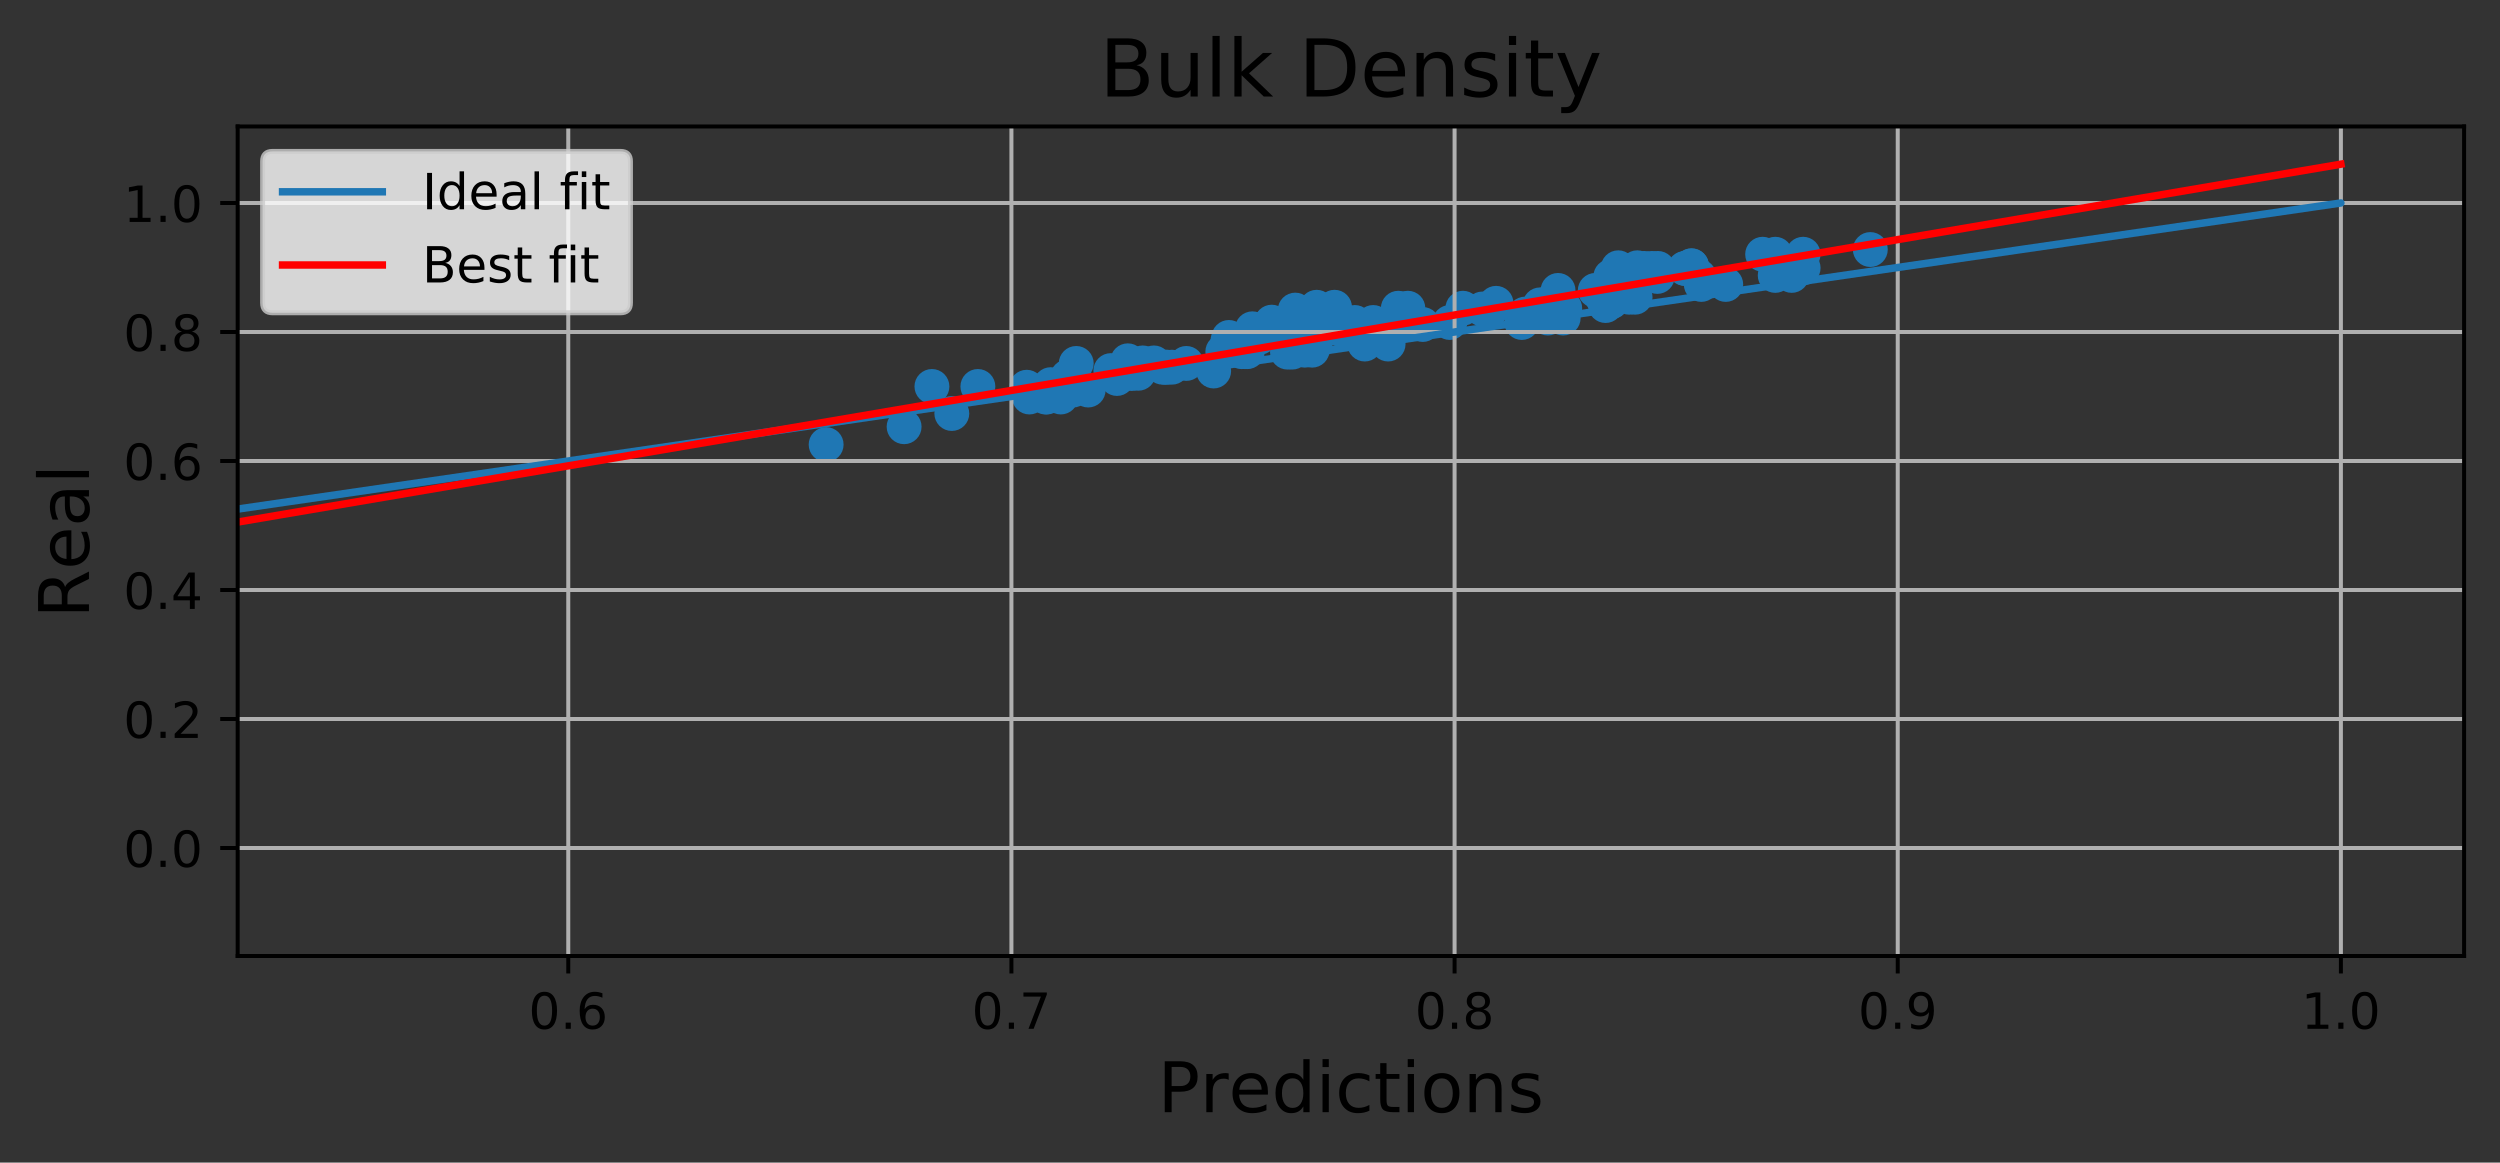 <?xml version="1.0" encoding="utf-8" standalone="no"?>
<!DOCTYPE svg PUBLIC "-//W3C//DTD SVG 1.1//EN"
  "http://www.w3.org/Graphics/SVG/1.1/DTD/svg11.dtd">
<!-- Created with matplotlib (https://matplotlib.org/) -->
<svg height="233.105pt" version="1.1" viewBox="0 0 501.252 233.105" width="501.252pt" xmlns="http://www.w3.org/2000/svg" xmlns:xlink="http://www.w3.org/1999/xlink">
 <rect x="0" y="0" width="501.252" height="233.105" fill="#333333" stroke="none"/>
 <defs>
  <style type="text/css">
*{stroke-linecap:butt;stroke-linejoin:round;}
  </style>
 </defs>
 <g id="figure_1">
  <g id="patch_1">
   <path d="M 0 233.105 
L 501.252 233.105 
L 501.252 0 
L 0 0 
z
" style="fill:none;"/>
  </g>
  <g id="axes_1">
   <g id="patch_2">
    <path d="M 47.653 191.678 
L 494.053 191.678 
L 494.053 25.358 
L 47.653 25.358 
z
" style="fill:none;"/>
   </g>
   <g id="PathCollection_1">
    <defs>
     <path d="M 0 3 
C 0.796 3 1.559 2.684 2.121 2.121 
C 2.684 1.559 3 0.796 3 0 
C 3 -0.796 2.684 -1.559 2.121 -2.121 
C 1.559 -2.684 0.796 -3 0 -3 
C -0.796 -3 -1.559 -2.684 -2.121 -2.121 
C -2.684 -1.559 -3 -0.796 -3 0 
C -3 0.796 -2.684 1.559 -2.121 2.121 
C -1.559 2.684 -0.796 3 0 3 
z
" id="m440d528633" style="stroke:#1f77b4;"/>
    </defs>
    <g clip-path="url(#p8d1f89fdf1)">
     <use style="fill:#1f77b4;stroke:#1f77b4;" x="361.527" xlink:href="#m440d528633" y="53.719"/>
     <use style="fill:#1f77b4;stroke:#1f77b4;" x="321.918" xlink:href="#m440d528633" y="61.259"/>
     <use style="fill:#1f77b4;stroke:#1f77b4;" x="245.177" xlink:href="#m440d528633" y="70.505"/>
     <use style="fill:#1f77b4;stroke:#1f77b4;" x="323.002" xlink:href="#m440d528633" y="60.47"/>
     <use style="fill:#1f77b4;stroke:#1f77b4;" x="353.412" xlink:href="#m440d528633" y="50.978"/>
     <use style="fill:#1f77b4;stroke:#1f77b4;" x="258.141" xlink:href="#m440d528633" y="70.596"/>
     <use style="fill:#1f77b4;stroke:#1f77b4;" x="319.852" xlink:href="#m440d528633" y="58.233"/>
     <use style="fill:#1f77b4;stroke:#1f77b4;" x="332.291" xlink:href="#m440d528633" y="55.426"/>
     <use style="fill:#1f77b4;stroke:#1f77b4;" x="209.359" xlink:href="#m440d528633" y="78.135"/>
     <use style="fill:#1f77b4;stroke:#1f77b4;" x="324.464" xlink:href="#m440d528633" y="53.693"/>
     <use style="fill:#1f77b4;stroke:#1f77b4;" x="279.629" xlink:href="#m440d528633" y="64.66"/>
     <use style="fill:#1f77b4;stroke:#1f77b4;" x="250.071" xlink:href="#m440d528633" y="70.505"/>
     <use style="fill:#1f77b4;stroke:#1f77b4;" x="355.949" xlink:href="#m440d528633" y="50.978"/>
     <use style="fill:#1f77b4;stroke:#1f77b4;" x="305.771" xlink:href="#m440d528633" y="62.979"/>
     <use style="fill:#1f77b4;stroke:#1f77b4;" x="279.037" xlink:href="#m440d528633" y="66.393"/>
     <use style="fill:#1f77b4;stroke:#1f77b4;" x="209.89" xlink:href="#m440d528633" y="79.597"/>
     <use style="fill:#1f77b4;stroke:#1f77b4;" x="212.696" xlink:href="#m440d528633" y="79.597"/>
     <use style="fill:#1f77b4;stroke:#1f77b4;" x="285.258" xlink:href="#m440d528633" y="65.061"/>
     <use style="fill:#1f77b4;stroke:#1f77b4;" x="165.641" xlink:href="#m440d528633" y="89.141"/>
     <use style="fill:#1f77b4;stroke:#1f77b4;" x="339.145" xlink:href="#m440d528633" y="53.305"/>
     <use style="fill:#1f77b4;stroke:#1f77b4;" x="309.472" xlink:href="#m440d528633" y="61.129"/>
     <use style="fill:#1f77b4;stroke:#1f77b4;" x="275.333" xlink:href="#m440d528633" y="64.66"/>
     <use style="fill:#1f77b4;stroke:#1f77b4;" x="233.608" xlink:href="#m440d528633" y="73.622"/>
     <use style="fill:#1f77b4;stroke:#1f77b4;" x="260.465" xlink:href="#m440d528633" y="64.595"/>
     <use style="fill:#1f77b4;stroke:#1f77b4;" x="213.77" xlink:href="#m440d528633" y="77.127"/>
     <use style="fill:#1f77b4;stroke:#1f77b4;" x="254.212" xlink:href="#m440d528633" y="65.423"/>
     <use style="fill:#1f77b4;stroke:#1f77b4;" x="269.473" xlink:href="#m440d528633" y="65.927"/>
     <use style="fill:#1f77b4;stroke:#1f77b4;" x="337.986" xlink:href="#m440d528633" y="53.823"/>
     <use style="fill:#1f77b4;stroke:#1f77b4;" x="337.79" xlink:href="#m440d528633" y="53.823"/>
     <use style="fill:#1f77b4;stroke:#1f77b4;" x="214.598" xlink:href="#m440d528633" y="78.2"/>
     <use style="fill:#1f77b4;stroke:#1f77b4;" x="355.933" xlink:href="#m440d528633" y="55.219"/>
     <use style="fill:#1f77b4;stroke:#1f77b4;" x="276.163" xlink:href="#m440d528633" y="66.393"/>
     <use style="fill:#1f77b4;stroke:#1f77b4;" x="361.521" xlink:href="#m440d528633" y="50.978"/>
     <use style="fill:#1f77b4;stroke:#1f77b4;" x="340.649" xlink:href="#m440d528633" y="55.426"/>
     <use style="fill:#1f77b4;stroke:#1f77b4;" x="321.221" xlink:href="#m440d528633" y="59.59"/>
     <use style="fill:#1f77b4;stroke:#1f77b4;" x="246.191" xlink:href="#m440d528633" y="68.384"/>
     <use style="fill:#1f77b4;stroke:#1f77b4;" x="234.004" xlink:href="#m440d528633" y="73.622"/>
     <use style="fill:#1f77b4;stroke:#1f77b4;" x="251.113" xlink:href="#m440d528633" y="65.927"/>
     <use style="fill:#1f77b4;stroke:#1f77b4;" x="275.045" xlink:href="#m440d528633" y="67.66"/>
     <use style="fill:#1f77b4;stroke:#1f77b4;" x="322.801" xlink:href="#m440d528633" y="58.233"/>
     <use style="fill:#1f77b4;stroke:#1f77b4;" x="271.635" xlink:href="#m440d528633" y="64.66"/>
     <use style="fill:#1f77b4;stroke:#1f77b4;" x="299.017" xlink:href="#m440d528633" y="61.957"/>
     <use style="fill:#1f77b4;stroke:#1f77b4;" x="267.577" xlink:href="#m440d528633" y="61.608"/>
     <use style="fill:#1f77b4;stroke:#1f77b4;" x="308.784" xlink:href="#m440d528633" y="61.129"/>
     <use style="fill:#1f77b4;stroke:#1f77b4;" x="264.816" xlink:href="#m440d528633" y="64.595"/>
     <use style="fill:#1f77b4;stroke:#1f77b4;" x="332.416" xlink:href="#m440d528633" y="53.823"/>
     <use style="fill:#1f77b4;stroke:#1f77b4;" x="339.15" xlink:href="#m440d528633" y="53.305"/>
     <use style="fill:#1f77b4;stroke:#1f77b4;" x="228.236" xlink:href="#m440d528633" y="74.838"/>
     <use style="fill:#1f77b4;stroke:#1f77b4;" x="253.875" xlink:href="#m440d528633" y="65.927"/>
     <use style="fill:#1f77b4;stroke:#1f77b4;" x="328.276" xlink:href="#m440d528633" y="53.693"/>
     <use style="fill:#1f77b4;stroke:#1f77b4;" x="323.151" xlink:href="#m440d528633" y="60.47"/>
     <use style="fill:#1f77b4;stroke:#1f77b4;" x="259.695" xlink:href="#m440d528633" y="62.177"/>
     <use style="fill:#1f77b4;stroke:#1f77b4;" x="226.135" xlink:href="#m440d528633" y="72.342"/>
     <use style="fill:#1f77b4;stroke:#1f77b4;" x="196.066" xlink:href="#m440d528633" y="77.489"/>
     <use style="fill:#1f77b4;stroke:#1f77b4;" x="259.102" xlink:href="#m440d528633" y="70.596"/>
     <use style="fill:#1f77b4;stroke:#1f77b4;" x="322.973" xlink:href="#m440d528633" y="55.426"/>
     <use style="fill:#1f77b4;stroke:#1f77b4;" x="268.344" xlink:href="#m440d528633" y="65.927"/>
     <use style="fill:#1f77b4;stroke:#1f77b4;" x="215.149" xlink:href="#m440d528633" y="78.2"/>
     <use style="fill:#1f77b4;stroke:#1f77b4;" x="325.15" xlink:href="#m440d528633" y="55.426"/>
     <use style="fill:#1f77b4;stroke:#1f77b4;" x="252.537" xlink:href="#m440d528633" y="67.634"/>
     <use style="fill:#1f77b4;stroke:#1f77b4;" x="215.786" xlink:href="#m440d528633" y="72.872"/>
     <use style="fill:#1f77b4;stroke:#1f77b4;" x="313.728" xlink:href="#m440d528633" y="61.802"/>
     <use style="fill:#1f77b4;stroke:#1f77b4;" x="223.953" xlink:href="#m440d528633" y="75.885"/>
     <use style="fill:#1f77b4;stroke:#1f77b4;" x="276.741" xlink:href="#m440d528633" y="67.272"/>
     <use style="fill:#1f77b4;stroke:#1f77b4;" x="346.01" xlink:href="#m440d528633" y="57.03"/>
     <use style="fill:#1f77b4;stroke:#1f77b4;" x="274.784" xlink:href="#m440d528633" y="67.272"/>
     <use style="fill:#1f77b4;stroke:#1f77b4;" x="190.84" xlink:href="#m440d528633" y="82.907"/>
     <use style="fill:#1f77b4;stroke:#1f77b4;" x="210.668" xlink:href="#m440d528633" y="77.127"/>
     <use style="fill:#1f77b4;stroke:#1f77b4;" x="261.601" xlink:href="#m440d528633" y="70.208"/>
     <use style="fill:#1f77b4;stroke:#1f77b4;" x="222.723" xlink:href="#m440d528633" y="74.307"/>
     <use style="fill:#1f77b4;stroke:#1f77b4;" x="299.961" xlink:href="#m440d528633" y="60.819"/>
     <use style="fill:#1f77b4;stroke:#1f77b4;" x="214.079" xlink:href="#m440d528633" y="75.549"/>
     <use style="fill:#1f77b4;stroke:#1f77b4;" x="282.277" xlink:href="#m440d528633" y="61.802"/>
     <use style="fill:#1f77b4;stroke:#1f77b4;" x="309.84" xlink:href="#m440d528633" y="62.979"/>
     <use style="fill:#1f77b4;stroke:#1f77b4;" x="264.802" xlink:href="#m440d528633" y="65.423"/>
     <use style="fill:#1f77b4;stroke:#1f77b4;" x="257.377" xlink:href="#m440d528633" y="65.423"/>
     <use style="fill:#1f77b4;stroke:#1f77b4;" x="280.364" xlink:href="#m440d528633" y="61.802"/>
     <use style="fill:#1f77b4;stroke:#1f77b4;" x="327.834" xlink:href="#m440d528633" y="59.59"/>
     <use style="fill:#1f77b4;stroke:#1f77b4;" x="278.314" xlink:href="#m440d528633" y="68.979"/>
     <use style="fill:#1f77b4;stroke:#1f77b4;" x="263.99" xlink:href="#m440d528633" y="61.608"/>
     <use style="fill:#1f77b4;stroke:#1f77b4;" x="338.818" xlink:href="#m440d528633" y="53.823"/>
     <use style="fill:#1f77b4;stroke:#1f77b4;" x="249.626" xlink:href="#m440d528633" y="70.505"/>
     <use style="fill:#1f77b4;stroke:#1f77b4;" x="263.273" xlink:href="#m440d528633" y="69.484"/>
     <use style="fill:#1f77b4;stroke:#1f77b4;" x="290.678" xlink:href="#m440d528633" y="64.66"/>
     <use style="fill:#1f77b4;stroke:#1f77b4;" x="218.18" xlink:href="#m440d528633" y="78.2"/>
     <use style="fill:#1f77b4;stroke:#1f77b4;" x="374.999" xlink:href="#m440d528633" y="50.033"/>
     <use style="fill:#1f77b4;stroke:#1f77b4;" x="297.203" xlink:href="#m440d528633" y="61.957"/>
     <use style="fill:#1f77b4;stroke:#1f77b4;" x="273.346" xlink:href="#m440d528633" y="65.927"/>
     <use style="fill:#1f77b4;stroke:#1f77b4;" x="293.31" xlink:href="#m440d528633" y="61.802"/>
     <use style="fill:#1f77b4;stroke:#1f77b4;" x="310.352" xlink:href="#m440d528633" y="63.768"/>
     <use style="fill:#1f77b4;stroke:#1f77b4;" x="181.274" xlink:href="#m440d528633" y="85.558"/>
     <use style="fill:#1f77b4;stroke:#1f77b4;" x="234.966" xlink:href="#m440d528633" y="73.622"/>
     <use style="fill:#1f77b4;stroke:#1f77b4;" x="233.094" xlink:href="#m440d528633" y="73.622"/>
     <use style="fill:#1f77b4;stroke:#1f77b4;" x="273.638" xlink:href="#m440d528633" y="68.979"/>
     <use style="fill:#1f77b4;stroke:#1f77b4;" x="254.986" xlink:href="#m440d528633" y="64.595"/>
     <use style="fill:#1f77b4;stroke:#1f77b4;" x="186.853" xlink:href="#m440d528633" y="77.489"/>
     <use style="fill:#1f77b4;stroke:#1f77b4;" x="359.237" xlink:href="#m440d528633" y="55.219"/>
     <use style="fill:#1f77b4;stroke:#1f77b4;" x="231.358" xlink:href="#m440d528633" y="72.768"/>
     <use style="fill:#1f77b4;stroke:#1f77b4;" x="325.656" xlink:href="#m440d528633" y="57.715"/>
     <use style="fill:#1f77b4;stroke:#1f77b4;" x="331.198" xlink:href="#m440d528633" y="53.823"/>
     <use style="fill:#1f77b4;stroke:#1f77b4;" x="263.695" xlink:href="#m440d528633" y="69.005"/>
     <use style="fill:#1f77b4;stroke:#1f77b4;" x="246.4" xlink:href="#m440d528633" y="67.66"/>
     <use style="fill:#1f77b4;stroke:#1f77b4;" x="313.416" xlink:href="#m440d528633" y="63.768"/>
     <use style="fill:#1f77b4;stroke:#1f77b4;" x="237.857" xlink:href="#m440d528633" y="72.872"/>
     <use style="fill:#1f77b4;stroke:#1f77b4;" x="229.12" xlink:href="#m440d528633" y="72.768"/>
     <use style="fill:#1f77b4;stroke:#1f77b4;" x="214.373" xlink:href="#m440d528633" y="75.549"/>
     <use style="fill:#1f77b4;stroke:#1f77b4;" x="263.083" xlink:href="#m440d528633" y="70.208"/>
     <use style="fill:#1f77b4;stroke:#1f77b4;" x="209.621" xlink:href="#m440d528633" y="79.597"/>
     <use style="fill:#1f77b4;stroke:#1f77b4;" x="305.126" xlink:href="#m440d528633" y="64.66"/>
     <use style="fill:#1f77b4;stroke:#1f77b4;" x="312.391" xlink:href="#m440d528633" y="58.233"/>
     <use style="fill:#1f77b4;stroke:#1f77b4;" x="205.856" xlink:href="#m440d528633" y="77.644"/>
     <use style="fill:#1f77b4;stroke:#1f77b4;" x="341.11" xlink:href="#m440d528633" y="57.03"/>
     <use style="fill:#1f77b4;stroke:#1f77b4;" x="329.685" xlink:href="#m440d528633" y="53.823"/>
     <use style="fill:#1f77b4;stroke:#1f77b4;" x="248.953" xlink:href="#m440d528633" y="70.505"/>
     <use style="fill:#1f77b4;stroke:#1f77b4;" x="206.392" xlink:href="#m440d528633" y="79.597"/>
     <use style="fill:#1f77b4;stroke:#1f77b4;" x="272.6" xlink:href="#m440d528633" y="66.393"/>
     <use style="fill:#1f77b4;stroke:#1f77b4;" x="212.174" xlink:href="#m440d528633" y="78.2"/>
     <use style="fill:#1f77b4;stroke:#1f77b4;" x="226.884" xlink:href="#m440d528633" y="74.889"/>
     <use style="fill:#1f77b4;stroke:#1f77b4;" x="326.641" xlink:href="#m440d528633" y="59.59"/>
     <use style="fill:#1f77b4;stroke:#1f77b4;" x="280.046" xlink:href="#m440d528633" y="65.061"/>
     <use style="fill:#1f77b4;stroke:#1f77b4;" x="243.339" xlink:href="#m440d528633" y="74.385"/>
    </g>
   </g>
   <g id="matplotlib.axis_1">
    <g id="xtick_1">
     <g id="line2d_1">
      <path clip-path="url(#p8d1f89fdf1)" d="M 113.937 191.678 
L 113.937 25.358 
" style="fill:none;stroke:#b0b0b0;stroke-linecap:square;stroke-width:0.8;"/>
     </g>
     <g id="line2d_2">
      <defs>
       <path d="M 0 0 
L 0 3.5 
" id="m5c06c4dbbd" style="stroke:#000000;stroke-width:0.8;"/>
      </defs>
      <g>
       <use style="stroke:#000000;stroke-width:0.8;" x="113.937" xlink:href="#m5c06c4dbbd" y="191.678"/>
      </g>
     </g>
     <g id="text_1">
      <!-- 0.6 -->
      <defs>
       <path d="M 31.781 66.406 
Q 24.172 66.406 20.328 58.906 
Q 16.5 51.422 16.5 36.375 
Q 16.5 21.391 20.328 13.891 
Q 24.172 6.391 31.781 6.391 
Q 39.453 6.391 43.281 13.891 
Q 47.125 21.391 47.125 36.375 
Q 47.125 51.422 43.281 58.906 
Q 39.453 66.406 31.781 66.406 
z
M 31.781 74.219 
Q 44.047 74.219 50.516 64.516 
Q 56.984 54.828 56.984 36.375 
Q 56.984 17.969 50.516 8.266 
Q 44.047 -1.422 31.781 -1.422 
Q 19.531 -1.422 13.062 8.266 
Q 6.594 17.969 6.594 36.375 
Q 6.594 54.828 13.062 64.516 
Q 19.531 74.219 31.781 74.219 
z
" id="DejaVuSans-48"/>
       <path d="M 10.688 12.406 
L 21 12.406 
L 21 0 
L 10.688 0 
z
" id="DejaVuSans-46"/>
       <path d="M 33.016 40.375 
Q 26.375 40.375 22.484 35.828 
Q 18.609 31.297 18.609 23.391 
Q 18.609 15.531 22.484 10.953 
Q 26.375 6.391 33.016 6.391 
Q 39.656 6.391 43.531 10.953 
Q 47.406 15.531 47.406 23.391 
Q 47.406 31.297 43.531 35.828 
Q 39.656 40.375 33.016 40.375 
z
M 52.594 71.297 
L 52.594 62.312 
Q 48.875 64.062 45.094 64.984 
Q 41.312 65.922 37.594 65.922 
Q 27.828 65.922 22.672 59.328 
Q 17.531 52.734 16.797 39.406 
Q 19.672 43.656 24.016 45.922 
Q 28.375 48.188 33.594 48.188 
Q 44.578 48.188 50.953 41.516 
Q 57.328 34.859 57.328 23.391 
Q 57.328 12.156 50.688 5.359 
Q 44.047 -1.422 33.016 -1.422 
Q 20.359 -1.422 13.672 8.266 
Q 6.984 17.969 6.984 36.375 
Q 6.984 53.656 15.188 63.938 
Q 23.391 74.219 37.203 74.219 
Q 40.922 74.219 44.703 73.484 
Q 48.484 72.75 52.594 71.297 
z
" id="DejaVuSans-54"/>
      </defs>
      <g transform="translate(105.986 206.276)scale(0.1 -0.1)">
       <use xlink:href="#DejaVuSans-48"/>
       <use x="63.623" xlink:href="#DejaVuSans-46"/>
       <use x="95.41" xlink:href="#DejaVuSans-54"/>
      </g>
     </g>
    </g>
    <g id="xtick_2">
     <g id="line2d_3">
      <path clip-path="url(#p8d1f89fdf1)" d="M 202.791 191.678 
L 202.791 25.358 
" style="fill:none;stroke:#b0b0b0;stroke-linecap:square;stroke-width:0.8;"/>
     </g>
     <g id="line2d_4">
      <g>
       <use style="stroke:#000000;stroke-width:0.8;" x="202.791" xlink:href="#m5c06c4dbbd" y="191.678"/>
      </g>
     </g>
     <g id="text_2">
      <!-- 0.7 -->
      <defs>
       <path d="M 8.203 72.906 
L 55.078 72.906 
L 55.078 68.703 
L 28.609 0 
L 18.312 0 
L 43.219 64.594 
L 8.203 64.594 
z
" id="DejaVuSans-55"/>
      </defs>
      <g transform="translate(194.839 206.276)scale(0.1 -0.1)">
       <use xlink:href="#DejaVuSans-48"/>
       <use x="63.623" xlink:href="#DejaVuSans-46"/>
       <use x="95.41" xlink:href="#DejaVuSans-55"/>
      </g>
     </g>
    </g>
    <g id="xtick_3">
     <g id="line2d_5">
      <path clip-path="url(#p8d1f89fdf1)" d="M 291.644 191.678 
L 291.644 25.358 
" style="fill:none;stroke:#b0b0b0;stroke-linecap:square;stroke-width:0.8;"/>
     </g>
     <g id="line2d_6">
      <g>
       <use style="stroke:#000000;stroke-width:0.8;" x="291.644" xlink:href="#m5c06c4dbbd" y="191.678"/>
      </g>
     </g>
     <g id="text_3">
      <!-- 0.8 -->
      <defs>
       <path d="M 31.781 34.625 
Q 24.75 34.625 20.719 30.859 
Q 16.703 27.094 16.703 20.516 
Q 16.703 13.922 20.719 10.156 
Q 24.75 6.391 31.781 6.391 
Q 38.812 6.391 42.859 10.172 
Q 46.922 13.969 46.922 20.516 
Q 46.922 27.094 42.891 30.859 
Q 38.875 34.625 31.781 34.625 
z
M 21.922 38.812 
Q 15.578 40.375 12.031 44.719 
Q 8.5 49.078 8.5 55.328 
Q 8.5 64.062 14.719 69.141 
Q 20.953 74.219 31.781 74.219 
Q 42.672 74.219 48.875 69.141 
Q 55.078 64.062 55.078 55.328 
Q 55.078 49.078 51.531 44.719 
Q 48 40.375 41.703 38.812 
Q 48.828 37.156 52.797 32.312 
Q 56.781 27.484 56.781 20.516 
Q 56.781 9.906 50.312 4.234 
Q 43.844 -1.422 31.781 -1.422 
Q 19.734 -1.422 13.25 4.234 
Q 6.781 9.906 6.781 20.516 
Q 6.781 27.484 10.781 32.312 
Q 14.797 37.156 21.922 38.812 
z
M 18.312 54.391 
Q 18.312 48.734 21.844 45.562 
Q 25.391 42.391 31.781 42.391 
Q 38.141 42.391 41.719 45.562 
Q 45.312 48.734 45.312 54.391 
Q 45.312 60.062 41.719 63.234 
Q 38.141 66.406 31.781 66.406 
Q 25.391 66.406 21.844 63.234 
Q 18.312 60.062 18.312 54.391 
z
" id="DejaVuSans-56"/>
      </defs>
      <g transform="translate(283.693 206.276)scale(0.1 -0.1)">
       <use xlink:href="#DejaVuSans-48"/>
       <use x="63.623" xlink:href="#DejaVuSans-46"/>
       <use x="95.41" xlink:href="#DejaVuSans-56"/>
      </g>
     </g>
    </g>
    <g id="xtick_4">
     <g id="line2d_7">
      <path clip-path="url(#p8d1f89fdf1)" d="M 380.498 191.678 
L 380.498 25.358 
" style="fill:none;stroke:#b0b0b0;stroke-linecap:square;stroke-width:0.8;"/>
     </g>
     <g id="line2d_8">
      <g>
       <use style="stroke:#000000;stroke-width:0.8;" x="380.498" xlink:href="#m5c06c4dbbd" y="191.678"/>
      </g>
     </g>
     <g id="text_4">
      <!-- 0.9 -->
      <defs>
       <path d="M 10.984 1.516 
L 10.984 10.5 
Q 14.703 8.734 18.5 7.812 
Q 22.312 6.891 25.984 6.891 
Q 35.75 6.891 40.891 13.453 
Q 46.047 20.016 46.781 33.406 
Q 43.953 29.203 39.594 26.953 
Q 35.25 24.703 29.984 24.703 
Q 19.047 24.703 12.672 31.312 
Q 6.297 37.938 6.297 49.422 
Q 6.297 60.641 12.938 67.422 
Q 19.578 74.219 30.609 74.219 
Q 43.266 74.219 49.922 64.516 
Q 56.594 54.828 56.594 36.375 
Q 56.594 19.141 48.406 8.859 
Q 40.234 -1.422 26.422 -1.422 
Q 22.703 -1.422 18.891 -0.688 
Q 15.094 0.047 10.984 1.516 
z
M 30.609 32.422 
Q 37.25 32.422 41.125 36.953 
Q 45.016 41.5 45.016 49.422 
Q 45.016 57.281 41.125 61.844 
Q 37.25 66.406 30.609 66.406 
Q 23.969 66.406 20.094 61.844 
Q 16.219 57.281 16.219 49.422 
Q 16.219 41.5 20.094 36.953 
Q 23.969 32.422 30.609 32.422 
z
" id="DejaVuSans-57"/>
      </defs>
      <g transform="translate(372.546 206.276)scale(0.1 -0.1)">
       <use xlink:href="#DejaVuSans-48"/>
       <use x="63.623" xlink:href="#DejaVuSans-46"/>
       <use x="95.41" xlink:href="#DejaVuSans-57"/>
      </g>
     </g>
    </g>
    <g id="xtick_5">
     <g id="line2d_9">
      <path clip-path="url(#p8d1f89fdf1)" d="M 469.351 191.678 
L 469.351 25.358 
" style="fill:none;stroke:#b0b0b0;stroke-linecap:square;stroke-width:0.8;"/>
     </g>
     <g id="line2d_10">
      <g>
       <use style="stroke:#000000;stroke-width:0.8;" x="469.351" xlink:href="#m5c06c4dbbd" y="191.678"/>
      </g>
     </g>
     <g id="text_5">
      <!-- 1.0 -->
      <defs>
       <path d="M 12.406 8.297 
L 28.516 8.297 
L 28.516 63.922 
L 10.984 60.406 
L 10.984 69.391 
L 28.422 72.906 
L 38.281 72.906 
L 38.281 8.297 
L 54.391 8.297 
L 54.391 0 
L 12.406 0 
z
" id="DejaVuSans-49"/>
      </defs>
      <g transform="translate(461.4 206.276)scale(0.1 -0.1)">
       <use xlink:href="#DejaVuSans-49"/>
       <use x="63.623" xlink:href="#DejaVuSans-46"/>
       <use x="95.41" xlink:href="#DejaVuSans-48"/>
      </g>
     </g>
    </g>
    <g id="text_6">
     <!-- Predictions -->
     <defs>
      <path d="M 19.672 64.797 
L 19.672 37.406 
L 32.078 37.406 
Q 38.969 37.406 42.719 40.969 
Q 46.484 44.531 46.484 51.125 
Q 46.484 57.672 42.719 61.234 
Q 38.969 64.797 32.078 64.797 
z
M 9.812 72.906 
L 32.078 72.906 
Q 44.344 72.906 50.609 67.359 
Q 56.891 61.812 56.891 51.125 
Q 56.891 40.328 50.609 34.812 
Q 44.344 29.297 32.078 29.297 
L 19.672 29.297 
L 19.672 0 
L 9.812 0 
z
" id="DejaVuSans-80"/>
      <path d="M 41.109 46.297 
Q 39.594 47.172 37.812 47.578 
Q 36.031 48 33.891 48 
Q 26.266 48 22.188 43.047 
Q 18.109 38.094 18.109 28.812 
L 18.109 0 
L 9.078 0 
L 9.078 54.688 
L 18.109 54.688 
L 18.109 46.188 
Q 20.953 51.172 25.484 53.578 
Q 30.031 56 36.531 56 
Q 37.453 56 38.578 55.875 
Q 39.703 55.766 41.062 55.516 
z
" id="DejaVuSans-114"/>
      <path d="M 56.203 29.594 
L 56.203 25.203 
L 14.891 25.203 
Q 15.484 15.922 20.484 11.062 
Q 25.484 6.203 34.422 6.203 
Q 39.594 6.203 44.453 7.469 
Q 49.312 8.734 54.109 11.281 
L 54.109 2.781 
Q 49.266 0.734 44.188 -0.344 
Q 39.109 -1.422 33.891 -1.422 
Q 20.797 -1.422 13.156 6.188 
Q 5.516 13.812 5.516 26.812 
Q 5.516 40.234 12.766 48.109 
Q 20.016 56 32.328 56 
Q 43.359 56 49.781 48.891 
Q 56.203 41.797 56.203 29.594 
z
M 47.219 32.234 
Q 47.125 39.594 43.094 43.984 
Q 39.062 48.391 32.422 48.391 
Q 24.906 48.391 20.391 44.141 
Q 15.875 39.891 15.188 32.172 
z
" id="DejaVuSans-101"/>
      <path d="M 45.406 46.391 
L 45.406 75.984 
L 54.391 75.984 
L 54.391 0 
L 45.406 0 
L 45.406 8.203 
Q 42.578 3.328 38.25 0.953 
Q 33.938 -1.422 27.875 -1.422 
Q 17.969 -1.422 11.734 6.484 
Q 5.516 14.406 5.516 27.297 
Q 5.516 40.188 11.734 48.094 
Q 17.969 56 27.875 56 
Q 33.938 56 38.25 53.625 
Q 42.578 51.266 45.406 46.391 
z
M 14.797 27.297 
Q 14.797 17.391 18.875 11.75 
Q 22.953 6.109 30.078 6.109 
Q 37.203 6.109 41.297 11.75 
Q 45.406 17.391 45.406 27.297 
Q 45.406 37.203 41.297 42.844 
Q 37.203 48.484 30.078 48.484 
Q 22.953 48.484 18.875 42.844 
Q 14.797 37.203 14.797 27.297 
z
" id="DejaVuSans-100"/>
      <path d="M 9.422 54.688 
L 18.406 54.688 
L 18.406 0 
L 9.422 0 
z
M 9.422 75.984 
L 18.406 75.984 
L 18.406 64.594 
L 9.422 64.594 
z
" id="DejaVuSans-105"/>
      <path d="M 48.781 52.594 
L 48.781 44.188 
Q 44.969 46.297 41.141 47.344 
Q 37.312 48.391 33.406 48.391 
Q 24.656 48.391 19.812 42.844 
Q 14.984 37.312 14.984 27.297 
Q 14.984 17.281 19.812 11.734 
Q 24.656 6.203 33.406 6.203 
Q 37.312 6.203 41.141 7.25 
Q 44.969 8.297 48.781 10.406 
L 48.781 2.094 
Q 45.016 0.344 40.984 -0.531 
Q 36.969 -1.422 32.422 -1.422 
Q 20.062 -1.422 12.781 6.344 
Q 5.516 14.109 5.516 27.297 
Q 5.516 40.672 12.859 48.328 
Q 20.219 56 33.016 56 
Q 37.156 56 41.109 55.141 
Q 45.062 54.297 48.781 52.594 
z
" id="DejaVuSans-99"/>
      <path d="M 18.312 70.219 
L 18.312 54.688 
L 36.812 54.688 
L 36.812 47.703 
L 18.312 47.703 
L 18.312 18.016 
Q 18.312 11.328 20.141 9.422 
Q 21.969 7.516 27.594 7.516 
L 36.812 7.516 
L 36.812 0 
L 27.594 0 
Q 17.188 0 13.234 3.875 
Q 9.281 7.766 9.281 18.016 
L 9.281 47.703 
L 2.688 47.703 
L 2.688 54.688 
L 9.281 54.688 
L 9.281 70.219 
z
" id="DejaVuSans-116"/>
      <path d="M 30.609 48.391 
Q 23.391 48.391 19.188 42.75 
Q 14.984 37.109 14.984 27.297 
Q 14.984 17.484 19.156 11.844 
Q 23.344 6.203 30.609 6.203 
Q 37.797 6.203 41.984 11.859 
Q 46.188 17.531 46.188 27.297 
Q 46.188 37.016 41.984 42.703 
Q 37.797 48.391 30.609 48.391 
z
M 30.609 56 
Q 42.328 56 49.016 48.375 
Q 55.719 40.766 55.719 27.297 
Q 55.719 13.875 49.016 6.219 
Q 42.328 -1.422 30.609 -1.422 
Q 18.844 -1.422 12.172 6.219 
Q 5.516 13.875 5.516 27.297 
Q 5.516 40.766 12.172 48.375 
Q 18.844 56 30.609 56 
z
" id="DejaVuSans-111"/>
      <path d="M 54.891 33.016 
L 54.891 0 
L 45.906 0 
L 45.906 32.719 
Q 45.906 40.484 42.875 44.328 
Q 39.844 48.188 33.797 48.188 
Q 26.516 48.188 22.312 43.547 
Q 18.109 38.922 18.109 30.906 
L 18.109 0 
L 9.078 0 
L 9.078 54.688 
L 18.109 54.688 
L 18.109 46.188 
Q 21.344 51.125 25.703 53.562 
Q 30.078 56 35.797 56 
Q 45.219 56 50.047 50.172 
Q 54.891 44.344 54.891 33.016 
z
" id="DejaVuSans-110"/>
      <path d="M 44.281 53.078 
L 44.281 44.578 
Q 40.484 46.531 36.375 47.5 
Q 32.281 48.484 27.875 48.484 
Q 21.188 48.484 17.844 46.438 
Q 14.5 44.391 14.5 40.281 
Q 14.5 37.156 16.891 35.375 
Q 19.281 33.594 26.516 31.984 
L 29.594 31.297 
Q 39.156 29.25 43.188 25.516 
Q 47.219 21.781 47.219 15.094 
Q 47.219 7.469 41.188 3.016 
Q 35.156 -1.422 24.609 -1.422 
Q 20.219 -1.422 15.453 -0.562 
Q 10.688 0.297 5.422 2 
L 5.422 11.281 
Q 10.406 8.688 15.234 7.391 
Q 20.062 6.109 24.812 6.109 
Q 31.156 6.109 34.562 8.281 
Q 37.984 10.453 37.984 14.406 
Q 37.984 18.062 35.516 20.016 
Q 33.062 21.969 24.703 23.781 
L 21.578 24.516 
Q 13.234 26.266 9.516 29.906 
Q 5.812 33.547 5.812 39.891 
Q 5.812 47.609 11.281 51.797 
Q 16.75 56 26.812 56 
Q 31.781 56 36.172 55.266 
Q 40.578 54.547 44.281 53.078 
z
" id="DejaVuSans-115"/>
     </defs>
     <g transform="translate(232.158 222.993)scale(0.14 -0.14)">
      <use xlink:href="#DejaVuSans-80"/>
      <use x="60.287" xlink:href="#DejaVuSans-114"/>
      <use x="101.369" xlink:href="#DejaVuSans-101"/>
      <use x="162.893" xlink:href="#DejaVuSans-100"/>
      <use x="226.369" xlink:href="#DejaVuSans-105"/>
      <use x="254.152" xlink:href="#DejaVuSans-99"/>
      <use x="309.133" xlink:href="#DejaVuSans-116"/>
      <use x="348.342" xlink:href="#DejaVuSans-105"/>
      <use x="376.125" xlink:href="#DejaVuSans-111"/>
      <use x="437.307" xlink:href="#DejaVuSans-110"/>
      <use x="500.686" xlink:href="#DejaVuSans-115"/>
     </g>
    </g>
   </g>
   <g id="matplotlib.axis_2">
    <g id="ytick_1">
     <g id="line2d_11">
      <path clip-path="url(#p8d1f89fdf1)" d="M 47.653 170.019 
L 494.053 170.019 
" style="fill:none;stroke:#b0b0b0;stroke-linecap:square;stroke-width:0.8;"/>
     </g>
     <g id="line2d_12">
      <defs>
       <path d="M 0 0 
L -3.5 0 
" id="m9d3edd63f0" style="stroke:#000000;stroke-width:0.8;"/>
      </defs>
      <g>
       <use style="stroke:#000000;stroke-width:0.8;" x="47.653" xlink:href="#m9d3edd63f0" y="170.019"/>
      </g>
     </g>
     <g id="text_7">
      <!-- 0.0 -->
      <g transform="translate(24.749 173.818)scale(0.1 -0.1)">
       <use xlink:href="#DejaVuSans-48"/>
       <use x="63.623" xlink:href="#DejaVuSans-46"/>
       <use x="95.41" xlink:href="#DejaVuSans-48"/>
      </g>
     </g>
    </g>
    <g id="ytick_2">
     <g id="line2d_13">
      <path clip-path="url(#p8d1f89fdf1)" d="M 47.653 144.155 
L 494.053 144.155 
" style="fill:none;stroke:#b0b0b0;stroke-linecap:square;stroke-width:0.8;"/>
     </g>
     <g id="line2d_14">
      <g>
       <use style="stroke:#000000;stroke-width:0.8;" x="47.653" xlink:href="#m9d3edd63f0" y="144.155"/>
      </g>
     </g>
     <g id="text_8">
      <!-- 0.2 -->
      <defs>
       <path d="M 19.188 8.297 
L 53.609 8.297 
L 53.609 0 
L 7.328 0 
L 7.328 8.297 
Q 12.938 14.109 22.625 23.891 
Q 32.328 33.688 34.812 36.531 
Q 39.547 41.844 41.422 45.531 
Q 43.312 49.219 43.312 52.781 
Q 43.312 58.594 39.234 62.25 
Q 35.156 65.922 28.609 65.922 
Q 23.969 65.922 18.812 64.312 
Q 13.672 62.703 7.812 59.422 
L 7.812 69.391 
Q 13.766 71.781 18.938 73 
Q 24.125 74.219 28.422 74.219 
Q 39.75 74.219 46.484 68.547 
Q 53.219 62.891 53.219 53.422 
Q 53.219 48.922 51.531 44.891 
Q 49.859 40.875 45.406 35.406 
Q 44.188 33.984 37.641 27.219 
Q 31.109 20.453 19.188 8.297 
z
" id="DejaVuSans-50"/>
      </defs>
      <g transform="translate(24.749 147.954)scale(0.1 -0.1)">
       <use xlink:href="#DejaVuSans-48"/>
       <use x="63.623" xlink:href="#DejaVuSans-46"/>
       <use x="95.41" xlink:href="#DejaVuSans-50"/>
      </g>
     </g>
    </g>
    <g id="ytick_3">
     <g id="line2d_15">
      <path clip-path="url(#p8d1f89fdf1)" d="M 47.653 118.29 
L 494.053 118.29 
" style="fill:none;stroke:#b0b0b0;stroke-linecap:square;stroke-width:0.8;"/>
     </g>
     <g id="line2d_16">
      <g>
       <use style="stroke:#000000;stroke-width:0.8;" x="47.653" xlink:href="#m9d3edd63f0" y="118.29"/>
      </g>
     </g>
     <g id="text_9">
      <!-- 0.4 -->
      <defs>
       <path d="M 37.797 64.312 
L 12.891 25.391 
L 37.797 25.391 
z
M 35.203 72.906 
L 47.609 72.906 
L 47.609 25.391 
L 58.016 25.391 
L 58.016 17.188 
L 47.609 17.188 
L 47.609 0 
L 37.797 0 
L 37.797 17.188 
L 4.891 17.188 
L 4.891 26.703 
z
" id="DejaVuSans-52"/>
      </defs>
      <g transform="translate(24.749 122.089)scale(0.1 -0.1)">
       <use xlink:href="#DejaVuSans-48"/>
       <use x="63.623" xlink:href="#DejaVuSans-46"/>
       <use x="95.41" xlink:href="#DejaVuSans-52"/>
      </g>
     </g>
    </g>
    <g id="ytick_4">
     <g id="line2d_17">
      <path clip-path="url(#p8d1f89fdf1)" d="M 47.653 92.425 
L 494.053 92.425 
" style="fill:none;stroke:#b0b0b0;stroke-linecap:square;stroke-width:0.8;"/>
     </g>
     <g id="line2d_18">
      <g>
       <use style="stroke:#000000;stroke-width:0.8;" x="47.653" xlink:href="#m9d3edd63f0" y="92.425"/>
      </g>
     </g>
     <g id="text_10">
      <!-- 0.6 -->
      <g transform="translate(24.749 96.225)scale(0.1 -0.1)">
       <use xlink:href="#DejaVuSans-48"/>
       <use x="63.623" xlink:href="#DejaVuSans-46"/>
       <use x="95.41" xlink:href="#DejaVuSans-54"/>
      </g>
     </g>
    </g>
    <g id="ytick_5">
     <g id="line2d_19">
      <path clip-path="url(#p8d1f89fdf1)" d="M 47.653 66.561 
L 494.053 66.561 
" style="fill:none;stroke:#b0b0b0;stroke-linecap:square;stroke-width:0.8;"/>
     </g>
     <g id="line2d_20">
      <g>
       <use style="stroke:#000000;stroke-width:0.8;" x="47.653" xlink:href="#m9d3edd63f0" y="66.561"/>
      </g>
     </g>
     <g id="text_11">
      <!-- 0.8 -->
      <g transform="translate(24.749 70.36)scale(0.1 -0.1)">
       <use xlink:href="#DejaVuSans-48"/>
       <use x="63.623" xlink:href="#DejaVuSans-46"/>
       <use x="95.41" xlink:href="#DejaVuSans-56"/>
      </g>
     </g>
    </g>
    <g id="ytick_6">
     <g id="line2d_21">
      <path clip-path="url(#p8d1f89fdf1)" d="M 47.653 40.696 
L 494.053 40.696 
" style="fill:none;stroke:#b0b0b0;stroke-linecap:square;stroke-width:0.8;"/>
     </g>
     <g id="line2d_22">
      <g>
       <use style="stroke:#000000;stroke-width:0.8;" x="47.653" xlink:href="#m9d3edd63f0" y="40.696"/>
      </g>
     </g>
     <g id="text_12">
      <!-- 1.0 -->
      <g transform="translate(24.749 44.496)scale(0.1 -0.1)">
       <use xlink:href="#DejaVuSans-49"/>
       <use x="63.623" xlink:href="#DejaVuSans-46"/>
       <use x="95.41" xlink:href="#DejaVuSans-48"/>
      </g>
     </g>
    </g>
    <g id="text_13">
     <!-- Real -->
     <defs>
      <path d="M 44.391 34.188 
Q 47.562 33.109 50.562 29.594 
Q 53.562 26.078 56.594 19.922 
L 66.609 0 
L 56 0 
L 46.688 18.703 
Q 43.062 26.031 39.672 28.422 
Q 36.281 30.812 30.422 30.812 
L 19.672 30.812 
L 19.672 0 
L 9.812 0 
L 9.812 72.906 
L 32.078 72.906 
Q 44.578 72.906 50.734 67.672 
Q 56.891 62.453 56.891 51.906 
Q 56.891 45.016 53.688 40.469 
Q 50.484 35.938 44.391 34.188 
z
M 19.672 64.797 
L 19.672 38.922 
L 32.078 38.922 
Q 39.203 38.922 42.844 42.219 
Q 46.484 45.516 46.484 51.906 
Q 46.484 58.297 42.844 61.547 
Q 39.203 64.797 32.078 64.797 
z
" id="DejaVuSans-82"/>
      <path d="M 34.281 27.484 
Q 23.391 27.484 19.188 25 
Q 14.984 22.516 14.984 16.5 
Q 14.984 11.719 18.141 8.906 
Q 21.297 6.109 26.703 6.109 
Q 34.188 6.109 38.703 11.406 
Q 43.219 16.703 43.219 25.484 
L 43.219 27.484 
z
M 52.203 31.203 
L 52.203 0 
L 43.219 0 
L 43.219 8.297 
Q 40.141 3.328 35.547 0.953 
Q 30.953 -1.422 24.312 -1.422 
Q 15.922 -1.422 10.953 3.297 
Q 6 8.016 6 15.922 
Q 6 25.141 12.172 29.828 
Q 18.359 34.516 30.609 34.516 
L 43.219 34.516 
L 43.219 35.406 
Q 43.219 41.609 39.141 45 
Q 35.062 48.391 27.688 48.391 
Q 23 48.391 18.547 47.266 
Q 14.109 46.141 10.016 43.891 
L 10.016 52.203 
Q 14.938 54.109 19.578 55.047 
Q 24.219 56 28.609 56 
Q 40.484 56 46.344 49.844 
Q 52.203 43.703 52.203 31.203 
z
" id="DejaVuSans-97"/>
      <path d="M 9.422 75.984 
L 18.406 75.984 
L 18.406 0 
L 9.422 0 
z
" id="DejaVuSans-108"/>
     </defs>
     <g transform="translate(17.838 123.919)rotate(-90)scale(0.14 -0.14)">
      <use xlink:href="#DejaVuSans-82"/>
      <use x="69.42" xlink:href="#DejaVuSans-101"/>
      <use x="130.943" xlink:href="#DejaVuSans-97"/>
      <use x="192.223" xlink:href="#DejaVuSans-108"/>
     </g>
    </g>
   </g>
   <g id="line2d_23">
    <path clip-path="url(#p8d1f89fdf1)" d="M -1 109.154 
L 469.351 40.696 
L 405.199 50.033 
" style="fill:none;stroke:#1f77b4;stroke-linecap:square;stroke-width:1.5;"/>
   </g>
   <g id="line2d_24">
    <path clip-path="url(#p8d1f89fdf1)" d="M -1 112.956 
L 25.084 108.517 
L 113.937 93.397 
L 202.791 78.278 
L 291.644 63.157 
L 380.498 48.038 
L 469.351 32.917 
" style="fill:none;stroke:#ff0000;stroke-linecap:square;stroke-width:1.5;"/>
   </g>
   <g id="patch_3">
    <path d="M 47.653 191.678 
L 47.653 25.358 
" style="fill:none;stroke:#000000;stroke-linecap:square;stroke-linejoin:miter;stroke-width:0.8;"/>
   </g>
   <g id="patch_4">
    <path d="M 494.053 191.678 
L 494.053 25.358 
" style="fill:none;stroke:#000000;stroke-linecap:square;stroke-linejoin:miter;stroke-width:0.8;"/>
   </g>
   <g id="patch_5">
    <path d="M 47.653 191.678 
L 494.053 191.678 
" style="fill:none;stroke:#000000;stroke-linecap:square;stroke-linejoin:miter;stroke-width:0.8;"/>
   </g>
   <g id="patch_6">
    <path d="M 47.653 25.358 
L 494.053 25.358 
" style="fill:none;stroke:#000000;stroke-linecap:square;stroke-linejoin:miter;stroke-width:0.8;"/>
   </g>
   <g id="text_14">
    <!-- Bulk Density -->
    <defs>
     <path d="M 19.672 34.812 
L 19.672 8.109 
L 35.5 8.109 
Q 43.453 8.109 47.281 11.406 
Q 51.125 14.703 51.125 21.484 
Q 51.125 28.328 47.281 31.562 
Q 43.453 34.812 35.5 34.812 
z
M 19.672 64.797 
L 19.672 42.828 
L 34.281 42.828 
Q 41.5 42.828 45.031 45.531 
Q 48.578 48.25 48.578 53.812 
Q 48.578 59.328 45.031 62.062 
Q 41.5 64.797 34.281 64.797 
z
M 9.812 72.906 
L 35.016 72.906 
Q 46.297 72.906 52.391 68.219 
Q 58.5 63.531 58.5 54.891 
Q 58.5 48.188 55.375 44.234 
Q 52.25 40.281 46.188 39.312 
Q 53.469 37.75 57.5 32.781 
Q 61.531 27.828 61.531 20.406 
Q 61.531 10.641 54.891 5.312 
Q 48.25 0 35.984 0 
L 9.812 0 
z
" id="DejaVuSans-66"/>
     <path d="M 8.5 21.578 
L 8.5 54.688 
L 17.484 54.688 
L 17.484 21.922 
Q 17.484 14.156 20.5 10.266 
Q 23.531 6.391 29.594 6.391 
Q 36.859 6.391 41.078 11.031 
Q 45.312 15.672 45.312 23.688 
L 45.312 54.688 
L 54.297 54.688 
L 54.297 0 
L 45.312 0 
L 45.312 8.406 
Q 42.047 3.422 37.719 1 
Q 33.406 -1.422 27.688 -1.422 
Q 18.266 -1.422 13.375 4.438 
Q 8.5 10.297 8.5 21.578 
z
M 31.109 56 
z
" id="DejaVuSans-117"/>
     <path d="M 9.078 75.984 
L 18.109 75.984 
L 18.109 31.109 
L 44.922 54.688 
L 56.391 54.688 
L 27.391 29.109 
L 57.625 0 
L 45.906 0 
L 18.109 26.703 
L 18.109 0 
L 9.078 0 
z
" id="DejaVuSans-107"/>
     <path id="DejaVuSans-32"/>
     <path d="M 19.672 64.797 
L 19.672 8.109 
L 31.594 8.109 
Q 46.688 8.109 53.688 14.938 
Q 60.688 21.781 60.688 36.531 
Q 60.688 51.172 53.688 57.984 
Q 46.688 64.797 31.594 64.797 
z
M 9.812 72.906 
L 30.078 72.906 
Q 51.266 72.906 61.172 64.094 
Q 71.094 55.281 71.094 36.531 
Q 71.094 17.672 61.125 8.828 
Q 51.172 0 30.078 0 
L 9.812 0 
z
" id="DejaVuSans-68"/>
     <path d="M 32.172 -5.078 
Q 28.375 -14.844 24.75 -17.812 
Q 21.141 -20.797 15.094 -20.797 
L 7.906 -20.797 
L 7.906 -13.281 
L 13.188 -13.281 
Q 16.891 -13.281 18.938 -11.516 
Q 21 -9.766 23.484 -3.219 
L 25.094 0.875 
L 2.984 54.688 
L 12.5 54.688 
L 29.594 11.922 
L 46.688 54.688 
L 56.203 54.688 
z
" id="DejaVuSans-121"/>
    </defs>
    <g transform="translate(220.482 19.358)scale(0.16 -0.16)">
     <use xlink:href="#DejaVuSans-66"/>
     <use x="68.604" xlink:href="#DejaVuSans-117"/>
     <use x="131.982" xlink:href="#DejaVuSans-108"/>
     <use x="159.766" xlink:href="#DejaVuSans-107"/>
     <use x="217.676" xlink:href="#DejaVuSans-32"/>
     <use x="249.463" xlink:href="#DejaVuSans-68"/>
     <use x="326.465" xlink:href="#DejaVuSans-101"/>
     <use x="387.988" xlink:href="#DejaVuSans-110"/>
     <use x="451.367" xlink:href="#DejaVuSans-115"/>
     <use x="503.467" xlink:href="#DejaVuSans-105"/>
     <use x="531.25" xlink:href="#DejaVuSans-116"/>
     <use x="570.459" xlink:href="#DejaVuSans-121"/>
    </g>
   </g>
   <g id="legend_1">
    <g id="patch_7">
     <path d="M 54.653 62.714 
L 124.407 62.714 
Q 126.407 62.714 126.407 60.714 
L 126.407 32.358 
Q 126.407 30.358 124.407 30.358 
L 54.653 30.358 
Q 52.653 30.358 52.653 32.358 
L 52.653 60.714 
Q 52.653 62.714 54.653 62.714 
z
" style="fill:#ffffff;opacity:0.8;stroke:#cccccc;stroke-linejoin:miter;"/>
    </g>
    <g id="line2d_25">
     <path d="M 56.653 38.456 
L 76.653 38.456 
" style="fill:none;stroke:#1f77b4;stroke-linecap:square;stroke-width:1.5;"/>
    </g>
    <g id="line2d_26"/>
    <g id="text_15">
     <!-- Ideal fit -->
     <defs>
      <path d="M 9.812 72.906 
L 19.672 72.906 
L 19.672 0 
L 9.812 0 
z
" id="DejaVuSans-73"/>
      <path d="M 37.109 75.984 
L 37.109 68.5 
L 28.516 68.5 
Q 23.688 68.5 21.797 66.547 
Q 19.922 64.594 19.922 59.516 
L 19.922 54.688 
L 34.719 54.688 
L 34.719 47.703 
L 19.922 47.703 
L 19.922 0 
L 10.891 0 
L 10.891 47.703 
L 2.297 47.703 
L 2.297 54.688 
L 10.891 54.688 
L 10.891 58.5 
Q 10.891 67.625 15.141 71.797 
Q 19.391 75.984 28.609 75.984 
z
" id="DejaVuSans-102"/>
     </defs>
     <g transform="translate(84.653 41.956)scale(0.1 -0.1)">
      <use xlink:href="#DejaVuSans-73"/>
      <use x="29.492" xlink:href="#DejaVuSans-100"/>
      <use x="92.969" xlink:href="#DejaVuSans-101"/>
      <use x="154.492" xlink:href="#DejaVuSans-97"/>
      <use x="215.771" xlink:href="#DejaVuSans-108"/>
      <use x="243.555" xlink:href="#DejaVuSans-32"/>
      <use x="275.342" xlink:href="#DejaVuSans-102"/>
      <use x="310.547" xlink:href="#DejaVuSans-105"/>
      <use x="338.33" xlink:href="#DejaVuSans-116"/>
     </g>
    </g>
    <g id="line2d_27">
     <path d="M 56.653 53.134 
L 76.653 53.134 
" style="fill:none;stroke:#ff0000;stroke-linecap:square;stroke-width:1.5;"/>
    </g>
    <g id="line2d_28"/>
    <g id="text_16">
     <!-- Best fit -->
     <g transform="translate(84.653 56.634)scale(0.1 -0.1)">
      <use xlink:href="#DejaVuSans-66"/>
      <use x="68.604" xlink:href="#DejaVuSans-101"/>
      <use x="130.127" xlink:href="#DejaVuSans-115"/>
      <use x="182.227" xlink:href="#DejaVuSans-116"/>
      <use x="221.436" xlink:href="#DejaVuSans-32"/>
      <use x="253.223" xlink:href="#DejaVuSans-102"/>
      <use x="288.428" xlink:href="#DejaVuSans-105"/>
      <use x="316.211" xlink:href="#DejaVuSans-116"/>
     </g>
    </g>
   </g>
  </g>
 </g>
 <defs>
  <clipPath id="p8d1f89fdf1">
   <rect height="166.32" width="446.4" x="47.653" y="25.358"/>
  </clipPath>
 </defs>
</svg>
